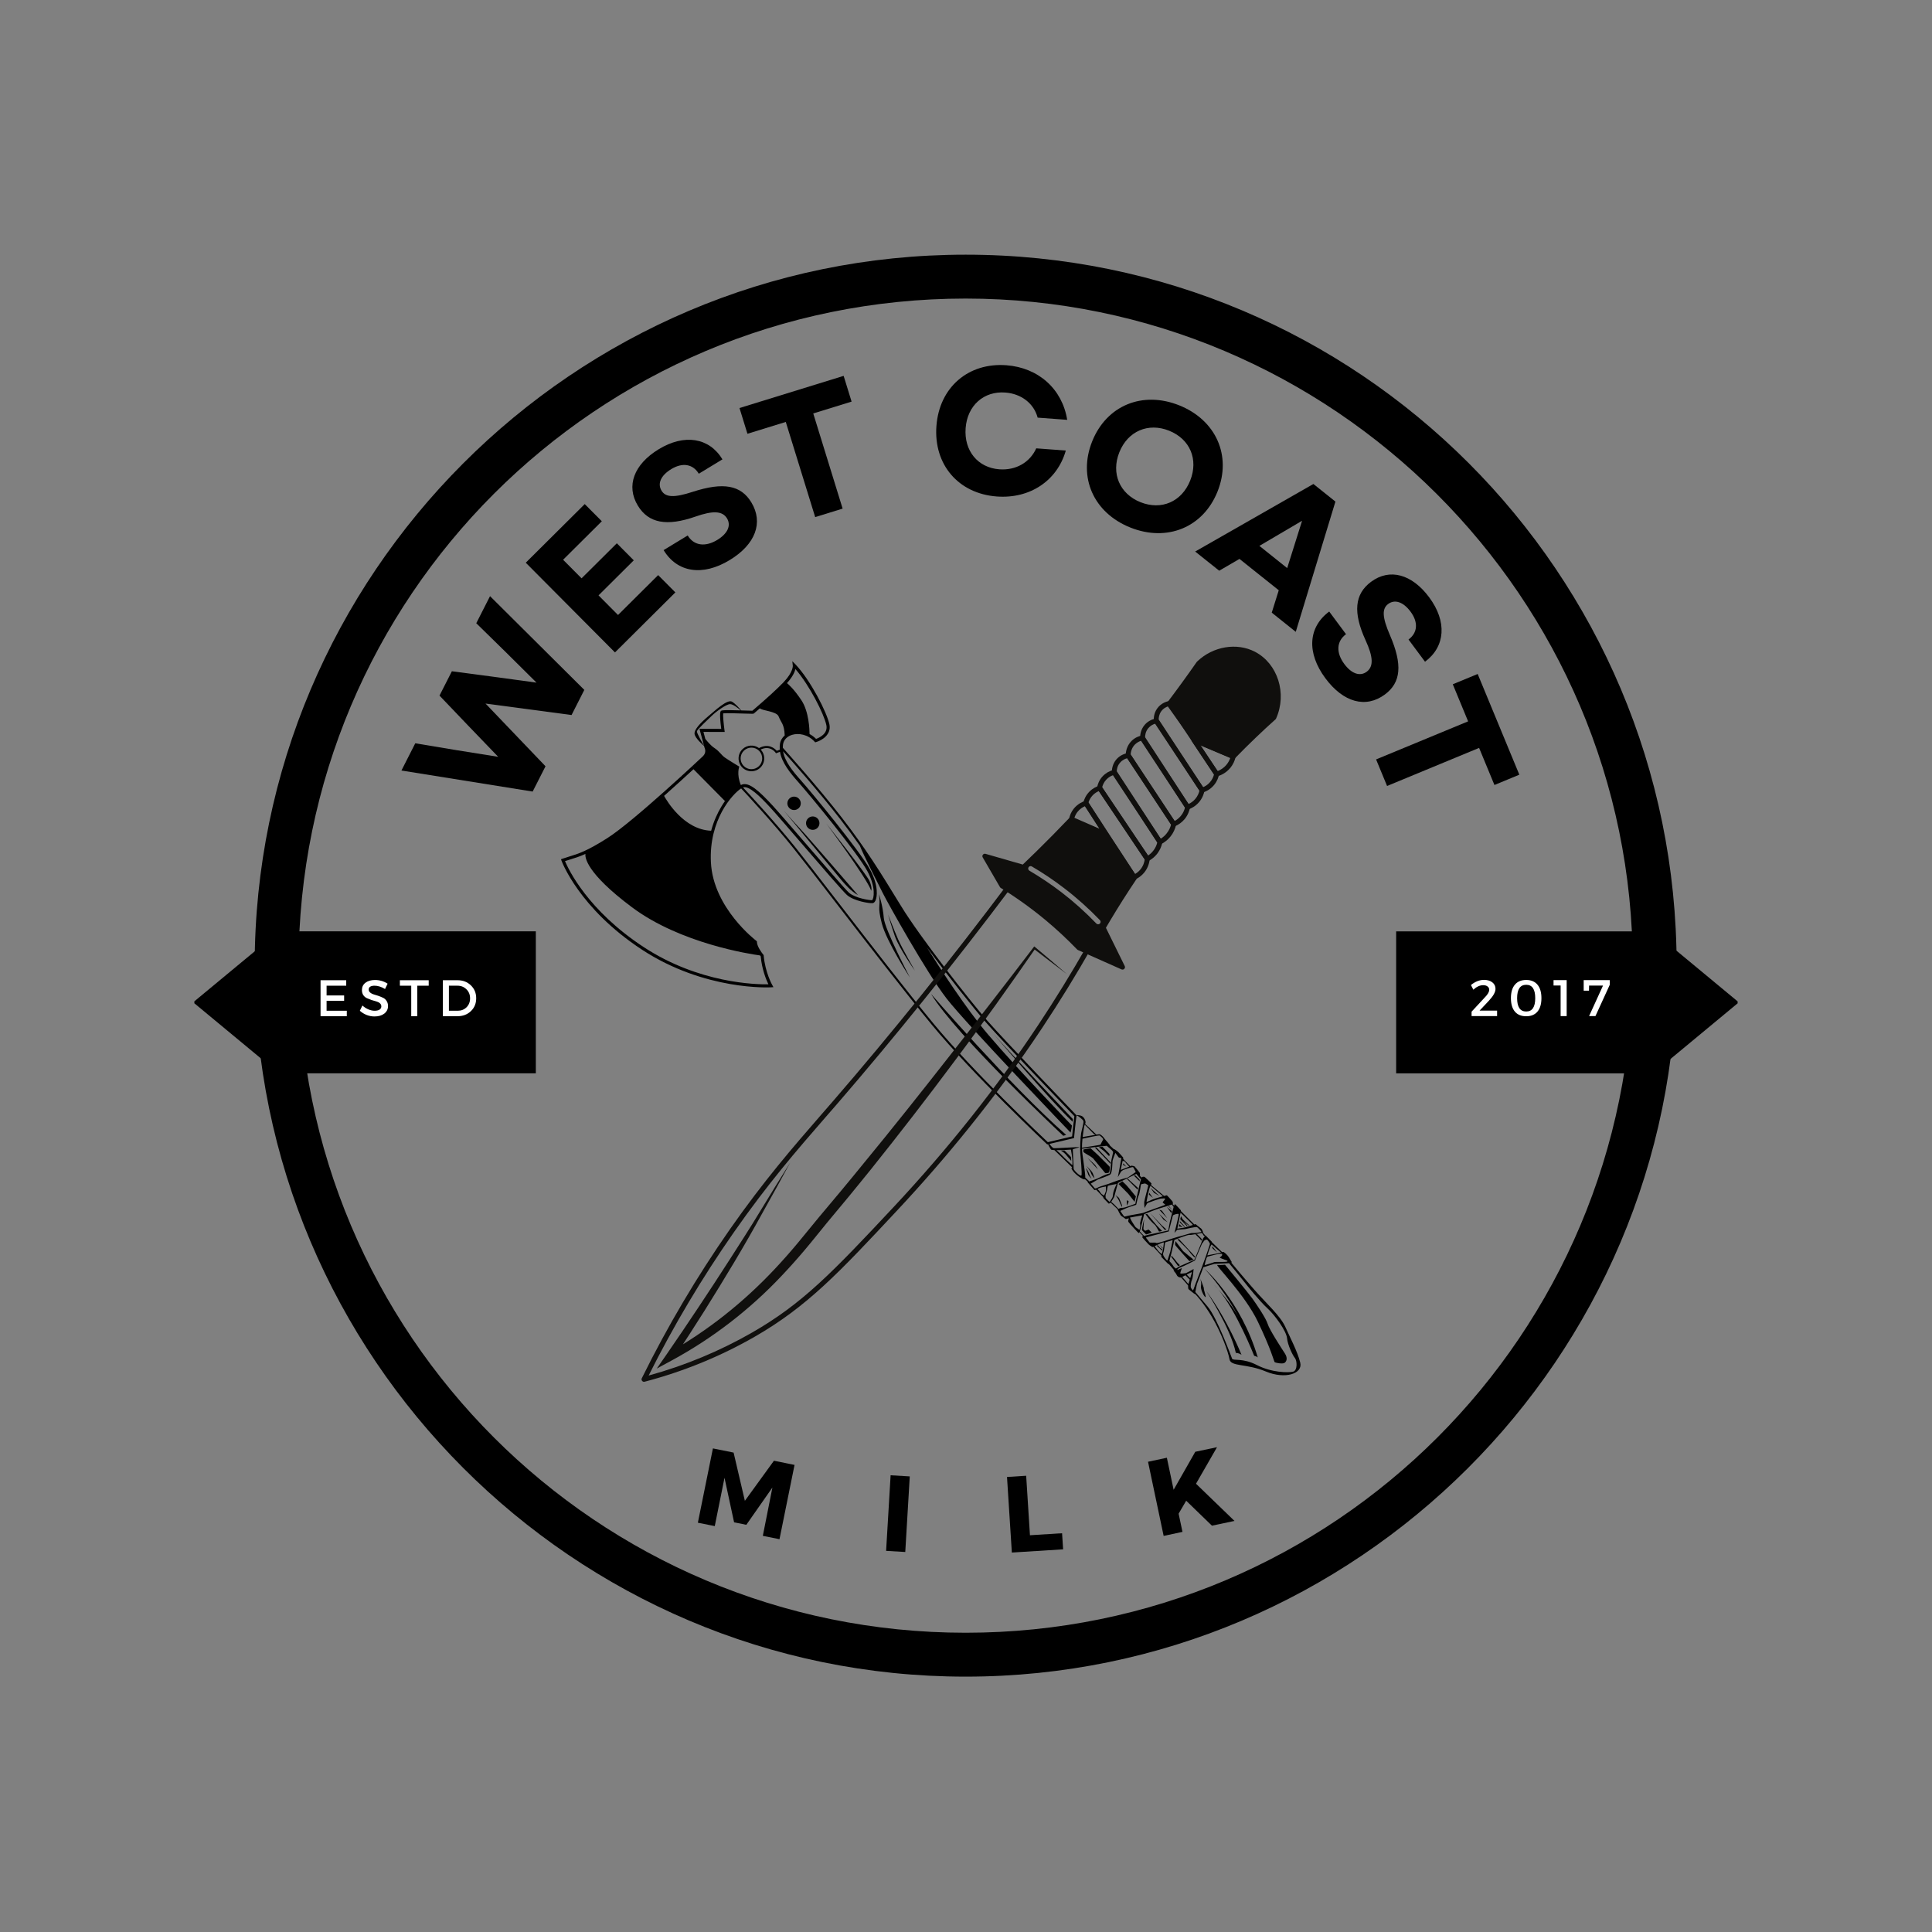 <svg xmlns="http://www.w3.org/2000/svg" xmlns:xlink="http://www.w3.org/1999/xlink" width="500" zoomAndPan="magnify" viewBox="0 0 375 375" height="500" preserveAspectRatio="xMidYMid meet" version="1.0"><rect x="0" y="0" width="375" height="375" fill="#808080" stroke="none"/><defs><g/><clipPath id="52402a7e2c"><path d="M 108.891 128.289 L 252.891 128.289 L 252.891 267 L 108.891 267 Z M 108.891 128.289 " clip-rule="nonzero"/></clipPath><clipPath id="375438cd4c"><path d="M 226 125 L 249 125 L 249 147 L 226 147 Z M 226 125 " clip-rule="nonzero"/></clipPath><clipPath id="ff95f0a652"><path d="M 114.355 260.762 L 232 114.762 L 259.449 136.879 L 141.805 282.879 Z M 114.355 260.762 " clip-rule="nonzero"/></clipPath><clipPath id="ab0f784977"><path d="M 114.355 260.762 L 232 114.762 L 259.449 136.879 L 141.805 282.879 Z M 114.355 260.762 " clip-rule="nonzero"/></clipPath><clipPath id="79ca648d5c"><path d="M 114.355 260.762 L 232 114.762 L 259.449 136.879 L 141.805 282.879 Z M 114.355 260.762 " clip-rule="nonzero"/></clipPath><clipPath id="d5ea6b9050"><path d="M 226 125 L 249 125 L 249 148 L 226 148 Z M 226 125 " clip-rule="nonzero"/></clipPath><clipPath id="fcb3a68c80"><path d="M 114.355 260.762 L 232 114.762 L 259.449 136.879 L 141.805 282.879 Z M 114.355 260.762 " clip-rule="nonzero"/></clipPath><clipPath id="0e3a4738d4"><path d="M 114.355 260.762 L 232 114.762 L 259.449 136.879 L 141.805 282.879 Z M 114.355 260.762 " clip-rule="nonzero"/></clipPath><clipPath id="c844b86156"><path d="M 114.355 260.762 L 232 114.762 L 259.449 136.879 L 141.805 282.879 Z M 114.355 260.762 " clip-rule="nonzero"/></clipPath><clipPath id="891cdcfda0"><path d="M 124 170 L 212 170 L 212 269 L 124 269 Z M 124 170 " clip-rule="nonzero"/></clipPath><clipPath id="96b5c68779"><path d="M 114.355 260.762 L 232 114.762 L 259.449 136.879 L 141.805 282.879 Z M 114.355 260.762 " clip-rule="nonzero"/></clipPath><clipPath id="03a8a018c5"><path d="M 114.355 260.762 L 232 114.762 L 259.449 136.879 L 141.805 282.879 Z M 114.355 260.762 " clip-rule="nonzero"/></clipPath><clipPath id="0d7135572e"><path d="M 114.355 260.762 L 232 114.762 L 259.449 136.879 L 141.805 282.879 Z M 114.355 260.762 " clip-rule="nonzero"/></clipPath><clipPath id="ddd9fc7164"><path d="M 127 183 L 208 183 L 208 266 L 127 266 Z M 127 183 " clip-rule="nonzero"/></clipPath><clipPath id="7a4890d1a1"><path d="M 114.355 260.762 L 232 114.762 L 259.449 136.879 L 141.805 282.879 Z M 114.355 260.762 " clip-rule="nonzero"/></clipPath><clipPath id="bffb4f7a04"><path d="M 114.355 260.762 L 232 114.762 L 259.449 136.879 L 141.805 282.879 Z M 114.355 260.762 " clip-rule="nonzero"/></clipPath><clipPath id="6a9d8af419"><path d="M 114.355 260.762 L 232 114.762 L 259.449 136.879 L 141.805 282.879 Z M 114.355 260.762 " clip-rule="nonzero"/></clipPath><clipPath id="9ede059059"><path d="M 210 152 L 224 152 L 224 171 L 210 171 Z M 210 152 " clip-rule="nonzero"/></clipPath><clipPath id="7296a3e92f"><path d="M 114.355 260.762 L 232 114.762 L 259.449 136.879 L 141.805 282.879 Z M 114.355 260.762 " clip-rule="nonzero"/></clipPath><clipPath id="201e8503ee"><path d="M 114.355 260.762 L 232 114.762 L 259.449 136.879 L 141.805 282.879 Z M 114.355 260.762 " clip-rule="nonzero"/></clipPath><clipPath id="ba7b30196e"><path d="M 114.355 260.762 L 232 114.762 L 259.449 136.879 L 141.805 282.879 Z M 114.355 260.762 " clip-rule="nonzero"/></clipPath><clipPath id="7ddf3a18ea"><path d="M 207 155 L 216 155 L 216 163 L 207 163 Z M 207 155 " clip-rule="nonzero"/></clipPath><clipPath id="c61a07d890"><path d="M 114.355 260.762 L 232 114.762 L 259.449 136.879 L 141.805 282.879 Z M 114.355 260.762 " clip-rule="nonzero"/></clipPath><clipPath id="75154dfe32"><path d="M 114.355 260.762 L 232 114.762 L 259.449 136.879 L 141.805 282.879 Z M 114.355 260.762 " clip-rule="nonzero"/></clipPath><clipPath id="fec4738716"><path d="M 114.355 260.762 L 232 114.762 L 259.449 136.879 L 141.805 282.879 Z M 114.355 260.762 " clip-rule="nonzero"/></clipPath><clipPath id="1991580903"><path d="M 231 143 L 240 143 L 240 151 L 231 151 Z M 231 143 " clip-rule="nonzero"/></clipPath><clipPath id="22cd05d71b"><path d="M 114.355 260.762 L 232 114.762 L 259.449 136.879 L 141.805 282.879 Z M 114.355 260.762 " clip-rule="nonzero"/></clipPath><clipPath id="fe28ff13d5"><path d="M 114.355 260.762 L 232 114.762 L 259.449 136.879 L 141.805 282.879 Z M 114.355 260.762 " clip-rule="nonzero"/></clipPath><clipPath id="2053f018af"><path d="M 114.355 260.762 L 232 114.762 L 259.449 136.879 L 141.805 282.879 Z M 114.355 260.762 " clip-rule="nonzero"/></clipPath><clipPath id="ef66b2e206"><path d="M 212 149 L 226 149 L 226 168 L 212 168 Z M 212 149 " clip-rule="nonzero"/></clipPath><clipPath id="fe8a88a16b"><path d="M 114.355 260.762 L 232 114.762 L 259.449 136.879 L 141.805 282.879 Z M 114.355 260.762 " clip-rule="nonzero"/></clipPath><clipPath id="5c7ee0f7a2"><path d="M 114.355 260.762 L 232 114.762 L 259.449 136.879 L 141.805 282.879 Z M 114.355 260.762 " clip-rule="nonzero"/></clipPath><clipPath id="6c4c18b64f"><path d="M 114.355 260.762 L 232 114.762 L 259.449 136.879 L 141.805 282.879 Z M 114.355 260.762 " clip-rule="nonzero"/></clipPath><clipPath id="5f1cbc63cc"><path d="M 215 146 L 229 146 L 229 164 L 215 164 Z M 215 146 " clip-rule="nonzero"/></clipPath><clipPath id="59f1616c34"><path d="M 114.355 260.762 L 232 114.762 L 259.449 136.879 L 141.805 282.879 Z M 114.355 260.762 " clip-rule="nonzero"/></clipPath><clipPath id="ab5c5d6247"><path d="M 114.355 260.762 L 232 114.762 L 259.449 136.879 L 141.805 282.879 Z M 114.355 260.762 " clip-rule="nonzero"/></clipPath><clipPath id="e61b0ee781"><path d="M 114.355 260.762 L 232 114.762 L 259.449 136.879 L 141.805 282.879 Z M 114.355 260.762 " clip-rule="nonzero"/></clipPath><clipPath id="62d1bf7f91"><path d="M 218 142 L 231 142 L 231 161 L 218 161 Z M 218 142 " clip-rule="nonzero"/></clipPath><clipPath id="22a7c41037"><path d="M 114.355 260.762 L 232 114.762 L 259.449 136.879 L 141.805 282.879 Z M 114.355 260.762 " clip-rule="nonzero"/></clipPath><clipPath id="540966a5e8"><path d="M 114.355 260.762 L 232 114.762 L 259.449 136.879 L 141.805 282.879 Z M 114.355 260.762 " clip-rule="nonzero"/></clipPath><clipPath id="6dd8d27af4"><path d="M 114.355 260.762 L 232 114.762 L 259.449 136.879 L 141.805 282.879 Z M 114.355 260.762 " clip-rule="nonzero"/></clipPath><clipPath id="4295479708"><path d="M 221 139 L 234 139 L 234 158 L 221 158 Z M 221 139 " clip-rule="nonzero"/></clipPath><clipPath id="0c162ae6d2"><path d="M 114.355 260.762 L 232 114.762 L 259.449 136.879 L 141.805 282.879 Z M 114.355 260.762 " clip-rule="nonzero"/></clipPath><clipPath id="7d5630024b"><path d="M 114.355 260.762 L 232 114.762 L 259.449 136.879 L 141.805 282.879 Z M 114.355 260.762 " clip-rule="nonzero"/></clipPath><clipPath id="2d3ac2e3d9"><path d="M 114.355 260.762 L 232 114.762 L 259.449 136.879 L 141.805 282.879 Z M 114.355 260.762 " clip-rule="nonzero"/></clipPath><clipPath id="0dfb04d02a"><path d="M 223 136 L 237 136 L 237 154 L 223 154 Z M 223 136 " clip-rule="nonzero"/></clipPath><clipPath id="30bc967be2"><path d="M 114.355 260.762 L 232 114.762 L 259.449 136.879 L 141.805 282.879 Z M 114.355 260.762 " clip-rule="nonzero"/></clipPath><clipPath id="3c8bc1933a"><path d="M 114.355 260.762 L 232 114.762 L 259.449 136.879 L 141.805 282.879 Z M 114.355 260.762 " clip-rule="nonzero"/></clipPath><clipPath id="f78ebdf3a0"><path d="M 114.355 260.762 L 232 114.762 L 259.449 136.879 L 141.805 282.879 Z M 114.355 260.762 " clip-rule="nonzero"/></clipPath><clipPath id="2475bc5a0d"><path d="M 191 159 L 221 159 L 221 188 L 191 188 Z M 191 159 " clip-rule="nonzero"/></clipPath><clipPath id="56616373ef"><path d="M 114.355 260.762 L 232 114.762 L 259.449 136.879 L 141.805 282.879 Z M 114.355 260.762 " clip-rule="nonzero"/></clipPath><clipPath id="4ea3217d3d"><path d="M 114.355 260.762 L 232 114.762 L 259.449 136.879 L 141.805 282.879 Z M 114.355 260.762 " clip-rule="nonzero"/></clipPath><clipPath id="0676ef31be"><path d="M 114.355 260.762 L 232 114.762 L 259.449 136.879 L 141.805 282.879 Z M 114.355 260.762 " clip-rule="nonzero"/></clipPath><clipPath id="668ea8183b"><path d="M 190 158 L 221 158 L 221 189 L 190 189 Z M 190 158 " clip-rule="nonzero"/></clipPath><clipPath id="1a01df0d71"><path d="M 114.355 260.762 L 232 114.762 L 259.449 136.879 L 141.805 282.879 Z M 114.355 260.762 " clip-rule="nonzero"/></clipPath><clipPath id="16837c28c4"><path d="M 114.355 260.762 L 232 114.762 L 259.449 136.879 L 141.805 282.879 Z M 114.355 260.762 " clip-rule="nonzero"/></clipPath><clipPath id="4677ca68d1"><path d="M 114.355 260.762 L 232 114.762 L 259.449 136.879 L 141.805 282.879 Z M 114.355 260.762 " clip-rule="nonzero"/></clipPath><clipPath id="1540171de0"><path d="M 49.434 49.434 L 325.434 49.434 L 325.434 325.434 L 49.434 325.434 Z M 49.434 49.434 " clip-rule="nonzero"/></clipPath><clipPath id="41edc0f805"><path d="M 270.992 180.777 L 338 180.777 L 338 208.395 L 270.992 208.395 Z M 270.992 180.777 " clip-rule="nonzero"/></clipPath><clipPath id="500e90ab9f"><path d="M 320.875 180.777 L 270.992 180.777 L 270.992 208.336 L 320.875 208.336 L 337.5 194.555 L 320.875 180.777 " clip-rule="nonzero"/></clipPath><clipPath id="f55f6d067b"><path d="M 37 180.711 L 104.004 180.711 L 104.004 208.328 L 37 208.328 Z M 37 180.711 " clip-rule="nonzero"/></clipPath><clipPath id="8324d594fe"><path d="M 54.125 208.328 L 104.004 208.328 L 104.004 180.77 L 54.125 180.77 L 37.496 194.547 L 54.125 208.328 " clip-rule="nonzero"/></clipPath></defs><g clip-path="url(#52402a7e2c)"><path fill="#000000" d="M 153.789 128.34 L 153.883 129.223 C 153.883 129.234 153.988 130.43 152.086 132.426 C 150.895 133.672 148.77 135.617 146.094 137.902 C 146.074 137.922 146.059 137.938 146.039 137.953 C 145.82 137.953 145.223 137.934 144.641 137.914 C 144.363 137.906 144.105 137.895 143.867 137.891 C 143.492 137.441 142.738 136.59 142.09 136.199 C 141.188 135.66 138.832 137.883 137.441 139.051 C 136.051 140.223 134.707 141.594 134.812 142.457 C 134.91 143.238 136.375 144.555 136.66 144.801 L 136.742 145.109 L 136.766 145.168 C 136.781 145.203 137.199 146.062 136.418 146.801 C 136.285 146.926 122.98 159.449 117.863 162.691 C 113.902 165.207 112.25 165.715 110.504 166.25 C 110.078 166.379 109.645 166.516 109.176 166.676 L 108.891 166.773 L 108.988 167.059 C 109.023 167.148 112.363 176.301 124.605 184.328 C 136.848 192.348 149.523 191.645 149.648 191.637 L 150.125 191.605 L 149.891 191.191 C 149.875 191.168 148.523 188.777 148.23 185.469 L 148.223 185.375 L 148.16 185.305 C 147.824 184.906 146.949 183.695 146.918 182.844 L 146.914 182.703 L 146.801 182.613 C 146.719 182.551 138.441 176.254 137.988 167.395 C 137.566 159.145 142.172 154.109 143.855 153.031 C 144.887 154.137 150.016 159.656 154.062 164.707 C 155.711 166.762 158.652 170.566 162.055 174.977 C 168.172 182.898 175.781 192.754 180.938 198.992 C 188.922 208.656 203.051 221.926 203.191 222.062 L 203.27 222.133 L 203.441 222.094 C 203.516 222.379 203.844 222.871 203.977 223.102 C 204.023 223.18 204.289 223.215 204.66 223.234 L 208.09 226.57 C 208.02 226.789 207.941 226.719 207.941 226.719 C 208.266 227.738 210.289 229.125 210.602 228.895 L 211.18 229.414 C 211.117 229.434 211.078 229.445 211.078 229.445 L 212.426 230.988 C 212.426 230.988 212.586 230.973 212.766 230.922 C 213.043 231.211 213.895 232.117 214.156 232.383 C 214.137 232.426 214.129 232.457 214.125 232.469 C 214.121 232.539 215.121 233.523 215.18 233.605 C 215.238 233.691 215.5 233.465 215.574 233.426 L 216.93 234.719 C 216.922 234.723 216.914 234.727 216.914 234.727 C 216.914 234.727 217.414 235.824 217.629 235.996 C 217.844 236.164 218.523 236.625 218.523 236.625 C 218.523 236.625 219.125 236.449 219.125 236.504 C 219.125 236.559 218.883 236.945 219.031 237.18 C 219.176 237.414 220.938 239.316 221.012 239.336 C 221.047 239.348 221.098 239.258 221.148 239.156 L 221.898 239.941 C 221.773 239.984 221.688 240.027 221.684 240.062 C 221.652 240.199 222.844 241.41 222.953 241.539 C 223.059 241.668 223.656 242.039 223.68 242.055 C 223.684 242.059 223.75 242.031 223.848 241.988 L 225.414 243.688 C 225.402 243.832 225.406 243.965 225.438 243.992 C 225.508 244.047 226.777 245.398 226.82 245.387 C 226.824 245.387 226.832 245.359 226.844 245.312 L 227.859 246.5 C 227.816 246.535 227.789 246.566 227.793 246.586 C 227.797 246.707 228.238 247.074 228.414 247.496 C 228.594 247.914 229.117 247.973 229.199 247.965 C 229.207 247.965 229.223 247.957 229.246 247.945 L 230.605 249.5 C 230.605 249.633 230.613 250.156 230.684 250.219 C 230.766 250.285 231.859 251.195 231.922 251.172 C 231.926 251.168 231.934 251.152 231.945 251.125 C 232.363 251.555 233.652 252.969 235.168 255.5 C 237.02 258.598 238.395 262.363 238.645 263.832 C 238.891 265.309 241.984 264.637 245.703 266.207 C 249.422 267.77 252.895 266.641 252.379 264.504 C 251.867 262.375 250.406 259.617 249.461 257.516 C 248.512 255.414 245.789 252.98 243.527 250.41 C 241.523 248.133 239.418 245.598 238.969 245.047 L 239.113 245.008 C 239.113 245.008 238.738 244.402 238.492 243.992 C 238.246 243.578 237.516 242.914 237.367 242.988 C 237.34 243 237.289 243.016 237.215 243.039 C 236.863 242.699 235.551 241.43 235.23 241.113 C 235.203 241.035 235.172 240.98 235.172 240.98 C 235.172 240.98 234.051 239.832 234.016 239.812 C 234.008 239.809 233.992 239.82 233.965 239.84 L 233.48 239.254 C 233.504 239.246 233.52 239.246 233.52 239.246 C 233.52 239.246 233.406 238.645 233.082 238.414 C 232.758 238.188 232.059 237.594 232.059 237.594 C 232.059 237.594 231.965 237.625 231.82 237.672 L 229.203 235.059 C 229.211 234.988 229.215 234.938 229.211 234.926 C 229.172 234.844 228.078 233.684 228.035 233.711 C 228.016 233.723 227.953 233.867 227.895 234.027 L 227.621 233.734 C 227.621 233.734 227.629 233.73 227.629 233.73 C 227.676 233.707 227.68 233.293 227.555 233.164 C 227.43 233.031 226.543 231.996 226.461 232.004 C 226.438 232.004 226.238 232.059 225.953 232.133 C 225.531 231.785 224.133 230.625 223.406 230.004 C 223.48 229.855 223.52 229.766 223.488 229.695 C 223.434 229.582 222.258 228.504 222.195 228.457 C 222.129 228.41 221.801 228.348 221.645 228.496 C 221.625 228.512 221.609 228.543 221.59 228.57 L 221.266 228.234 C 221.266 228.051 221.266 227.715 221.223 227.629 C 221.16 227.508 220.285 226.465 220.223 226.398 C 220.16 226.336 219.641 226.254 219.641 226.254 L 219.387 226.352 L 217.996 224.934 C 218.02 224.824 218.035 224.746 218.035 224.734 C 218.035 224.68 217.406 223.973 217.129 223.684 C 216.855 223.395 216.242 222.988 216.223 223.043 C 216.223 223.047 216.219 223.059 216.215 223.074 L 215.414 222.328 C 215.457 222.172 214.598 221.324 214.328 220.93 C 214.02 220.488 213.586 220.164 213.395 220.148 C 213.352 220.145 213.125 220.176 212.812 220.227 L 210.605 218.145 C 210.613 218.133 210.617 218.121 210.625 218.113 C 210.805 217.91 210.668 217.234 210.223 216.801 C 209.867 216.453 209.18 216.434 208.91 216.441 L 208.906 216.438 C 208.773 216.297 195.16 202.133 191.691 198.176 C 188.133 194.113 178.609 181.93 174.938 175.93 L 174.375 175.016 C 171.004 169.512 168.094 164.758 163.387 158.691 C 158.75 152.711 152.648 145.922 151.953 145.148 C 151.949 144.93 151.957 144.711 151.984 144.492 C 152.113 143.613 152.754 142.938 153.742 142.633 C 154.973 142.254 156.797 142.52 158.105 143.953 L 158.227 144.086 L 158.406 144.035 C 159.484 143.727 161.414 142.605 160.988 140.594 C 160.484 138.223 157.336 132.066 154.41 128.965 Z M 135.27 141.957 C 135.328 141.562 137.391 139.691 138.145 138.941 C 138.898 138.195 140.918 136.688 141.703 136.672 C 142.27 136.66 143.262 137.445 143.777 137.887 C 140.551 137.793 140.133 137.84 139.957 137.98 C 139.836 138.082 139.582 138.285 139.992 141.477 L 135.766 141.461 L 136.641 144.73 C 136.355 144.242 135.223 142.301 135.27 141.957 Z M 149.148 191.055 C 146.777 191.098 135.688 190.879 124.938 183.828 C 114.074 176.707 110.328 168.723 109.668 167.141 C 110.02 167.023 110.355 166.922 110.684 166.82 C 111.59 166.543 112.469 166.273 113.637 165.746 C 113.547 166.32 113.617 169.332 122.664 176.098 C 132.09 183.148 145.637 185.195 147.523 185.449 C 147.578 185.52 147.617 185.57 147.652 185.613 C 147.895 188.211 148.738 190.215 149.148 191.055 Z M 138.035 161.246 C 132.703 161.055 129.379 155.352 128.898 154.477 C 131.098 152.52 133.145 150.652 134.605 149.305 L 140.715 155.484 C 140.48 155.82 140.242 156.18 140.016 156.562 C 139.312 157.73 138.559 159.301 138.035 161.246 Z M 206.332 224.457 C 206.082 224.164 205.352 223.5 205.062 223.246 C 206.219 223.254 207.863 223.137 207.863 223.137 C 207.863 223.137 208.207 224.824 208.168 225.859 C 208.164 225.977 208.156 226.078 208.148 226.164 C 207.742 225.801 206.586 224.758 206.332 224.457 Z M 213.855 231.777 C 213.723 231.707 213.395 231.188 213.359 231.125 C 213.328 231.082 213.133 230.895 213.016 230.82 C 213.078 230.785 213.141 230.754 213.184 230.707 C 213.43 230.477 214.664 230.293 214.664 230.293 C 214.664 230.293 214.684 230.914 214.637 231.207 C 214.609 231.387 214.426 231.777 214.285 232.074 C 214.156 231.98 213.941 231.828 213.855 231.777 Z M 215.371 233.293 C 215.348 233.273 214.637 232.617 214.609 232.5 C 214.586 232.379 214.586 231.965 214.586 231.965 C 214.586 231.965 214.855 231.156 214.895 230.895 C 214.934 230.637 215 230.223 215.055 230.164 C 215.113 230.098 216.738 229.805 216.738 229.805 C 216.738 229.805 216.223 230.875 216.105 231.414 C 215.992 231.949 216.043 232.289 215.859 232.555 C 215.68 232.82 215.395 233.316 215.371 233.293 Z M 218.211 236.137 C 218.184 236.113 217.465 235.098 217.457 235.051 C 217.449 235.008 218.453 234.594 218.602 234.508 C 218.75 234.422 220.48 233.859 220.527 233.852 C 220.574 233.844 220.828 232.34 221.012 232.062 C 221.191 231.781 221.461 229.875 221.461 229.875 C 221.461 229.875 222.227 229.684 222.289 229.715 C 222.352 229.746 222.859 229.996 222.875 230.105 C 222.891 230.215 222.125 232.898 222.094 233.32 C 222.062 233.742 222.168 234.477 222.168 234.477 C 222.168 234.477 222.625 233.566 222.758 233.496 C 222.891 233.43 225.23 232.59 225.41 232.629 C 225.594 232.672 226.133 232.508 226.145 232.688 C 226.156 232.871 225.586 233.32 225.699 233.445 C 225.816 233.566 226.211 233.781 226.156 233.852 C 226.098 233.926 222.172 235.273 221.977 235.387 C 221.781 235.5 219.59 235.82 219.047 235.961 C 218.5 236.102 218.238 236.164 218.211 236.137 Z M 219.637 236.988 L 219.316 236.328 C 219.363 236.301 221.723 235.895 221.723 235.895 C 221.723 235.895 221.203 237.363 221.305 237.621 C 221.406 237.879 221.172 238.727 221.172 238.727 C 221.172 238.727 220.523 238.285 220.426 238.199 C 220.328 238.113 219.637 236.988 219.637 236.988 Z M 224.828 242.812 L 224.117 241.867 C 224.727 241.59 225.75 241.117 225.852 241.145 C 225.996 241.18 225.641 243.145 225.527 243.277 C 225.504 243.309 225.48 243.359 225.461 243.422 Z M 226.609 244.621 C 226.52 244.824 225.922 243.934 225.848 243.785 C 225.777 243.641 225.684 243.316 225.824 243.078 C 225.957 242.84 226.109 241.23 226.148 241.168 C 226.184 241.109 227.609 240.711 227.609 240.711 C 227.609 240.711 227.207 242.801 227.148 242.965 C 227.086 243.129 226.699 244.418 226.609 244.621 Z M 234.844 241.465 C 234.816 241.605 234.18 243.508 234.121 243.656 C 234.059 243.805 233.289 245.961 233.223 246.129 C 233.156 246.297 231.98 249.332 231.926 249.527 C 231.871 249.723 231.594 250.52 231.527 250.453 C 231.457 250.379 231.145 250.047 231.117 249.797 C 231.094 249.539 231.168 248.773 231.367 248.383 C 231.562 248 231.676 246.301 231.676 246.301 C 231.676 246.301 231.234 246.602 230.984 246.703 C 230.73 246.805 230.289 247.102 230.16 247.117 C 230.027 247.133 229.156 247.285 229.102 247.156 C 229.043 247.023 229.41 246.191 229.398 246.152 C 229.387 246.109 228.562 246.539 228.508 246.484 C 228.457 246.426 228.797 246.094 229.238 245.957 C 229.684 245.816 231.926 244.664 231.926 244.664 C 231.926 244.664 233.152 241.762 233.266 241.48 C 233.379 241.203 233.52 241.215 233.621 240.969 C 233.723 240.723 234.184 240.504 234.348 240.66 C 234.508 240.82 234.871 241.32 234.844 241.465 Z M 237.203 243.422 C 237.332 243.727 236.863 244.008 236.75 244.062 C 236.637 244.113 237.625 244.48 237.742 244.52 C 237.859 244.555 238.57 244.762 238.137 244.879 C 237.699 244.996 235.793 244.898 235.688 244.977 C 235.582 245.047 233.82 245.574 233.82 245.574 C 233.82 245.574 234.129 243.961 234.391 243.914 C 234.652 243.863 237.074 243.117 237.203 243.422 Z M 231.02 248.102 L 230.34 247.395 C 230.848 247.137 231.328 246.887 231.352 246.902 C 231.371 246.914 231.203 247.496 231.02 248.102 Z M 230.09 247.523 L 230.934 248.387 C 230.836 248.711 230.742 249.02 230.676 249.227 C 230.578 249.137 230.434 248.984 230.297 248.809 C 230.121 248.582 229.672 248.078 229.461 247.852 C 229.629 247.762 229.852 247.645 230.09 247.523 Z M 241.465 248.75 C 242.059 249.523 244.539 252.609 246.023 253.957 C 247.508 255.309 249.688 258.383 249.812 259.734 C 249.938 261.082 250.91 263.078 251.34 263.586 C 251.766 264.098 251.887 266.008 250.984 266.242 C 250.082 266.477 246.801 266.422 243.984 264.965 C 241.164 263.508 239.344 264.18 239.152 263.723 C 238.961 263.262 236.277 255.855 234.418 253.629 C 233.027 251.961 232.297 251.109 232.016 250.781 C 232.133 250.234 232.301 249.285 232.332 249.23 C 232.383 249.148 233.547 246.02 233.566 245.984 C 233.586 245.949 235.703 245.324 235.703 245.324 L 238.477 245.188 L 238.547 245.168 C 239.066 245.797 240.949 248.086 241.465 248.75 Z M 235.695 243.406 C 235.262 243.473 234.344 243.668 234.344 243.668 C 234.344 243.668 234.902 241.809 235.145 241.594 C 235.16 241.582 235.172 241.566 235.184 241.547 C 235.406 241.762 236.094 242.336 236.176 242.422 C 236.25 242.5 236.762 242.91 237.004 243.109 C 236.605 243.215 235.996 243.359 235.695 243.406 Z M 233.871 239.934 C 233.719 240.094 233.473 240.406 233.395 240.664 C 233.285 241.039 231.844 244.516 231.844 244.516 L 228.973 245.777 C 228.973 245.777 228.578 246.008 228.25 246.227 C 228.113 246.137 227.844 245.961 227.695 245.668 C 227.551 245.391 227.16 244.965 226.977 244.773 C 227.082 244.32 227.211 243.773 227.25 243.703 C 227.312 243.59 227.949 240.664 227.949 240.664 C 227.949 240.664 230.547 239.621 230.859 239.699 C 231.109 239.762 232.676 239.434 233.277 239.305 C 233.391 239.445 233.586 239.691 233.613 239.801 C 233.641 239.879 233.766 239.914 233.871 239.934 Z M 233.184 239.09 C 233.195 239.215 231.59 239.383 231.398 239.332 C 231.207 239.289 229.734 239.793 229.652 239.789 C 229.566 239.785 227.848 240.297 227.641 240.363 C 227.434 240.426 224.598 241.426 224.43 241.254 C 224.266 241.074 223.199 241.332 223.07 241.094 C 222.941 240.855 222.387 240.242 222.422 240.195 C 222.453 240.152 226.859 239.016 226.859 239.016 C 226.859 239.016 227.57 236.199 227.645 235.965 C 227.719 235.734 228.688 235.527 228.77 235.641 C 228.848 235.754 228.418 237.48 228.379 237.621 C 228.344 237.762 227.965 239.305 227.965 239.305 L 228.492 238.703 L 230.035 238.57 C 230.035 238.57 232.176 238.051 232.355 238.188 C 232.539 238.32 233.176 238.965 233.184 239.09 Z M 229.852 236.062 C 230.031 236.238 231.453 237.594 231.48 237.691 C 231.488 237.719 231.508 237.746 231.531 237.766 C 230.938 237.961 230.023 238.25 229.875 238.27 C 229.648 238.297 228.52 238.492 228.52 238.492 C 228.52 238.492 228.855 236.723 228.887 236.641 C 228.906 236.582 229.055 235.875 229.141 235.383 C 229.328 235.562 229.715 235.93 229.852 236.062 Z M 227.805 234.258 C 227.789 234.312 227.773 234.359 227.77 234.391 C 227.734 234.57 227.051 237.242 227.051 237.242 L 226.758 238.832 C 226.758 238.832 223.547 239.52 223.211 239.602 C 222.996 239.648 222.453 239.77 222.074 239.887 L 221.656 239.465 L 221.227 238.996 C 221.242 238.965 221.254 238.938 221.266 238.922 C 221.324 238.852 222.07 235.676 222.07 235.676 C 222.07 235.676 224.473 234.691 225.008 234.562 C 225.457 234.453 226.941 233.969 227.449 233.801 Z M 223.316 230.16 L 225.723 232.195 C 224.938 232.41 223.758 232.758 223.461 232.918 C 223.012 233.164 222.527 233.301 222.527 233.301 C 222.527 233.301 222.984 230.84 223.191 230.418 C 223.23 230.316 223.277 230.234 223.316 230.16 Z M 221.203 229.883 C 221.102 230.246 220.578 232.719 220.527 232.852 C 220.48 232.988 220.383 233.645 220.383 233.645 C 220.383 233.645 218.344 234.465 217.887 234.434 C 217.598 234.414 217.281 234.539 217.09 234.633 C 216.793 234.336 216.234 233.773 216.215 233.734 C 216.188 233.699 215.84 233.41 215.684 233.281 C 215.887 232.984 216.266 232.328 216.266 232.328 L 216.984 229.637 C 216.984 229.637 217.227 229.477 217.535 229.332 C 217.824 229.191 220.082 228.094 220.555 227.859 L 221.391 228.836 L 221.477 228.824 C 221.367 229.16 221.27 229.637 221.203 229.883 Z M 219.934 226.547 C 220.059 226.668 220.449 227.488 220.449 227.488 L 218.926 228.539 C 218.926 228.539 216.848 229.109 215.992 229.477 C 215.133 229.844 213.387 230.316 213.191 230.445 C 212.996 230.578 212.551 230.77 212.473 230.633 C 212.391 230.492 211.73 229.766 211.723 229.738 C 211.711 229.711 212.762 229.172 212.926 229.031 C 213.086 228.895 215.105 228.285 215.512 227.953 C 215.918 227.621 215.91 225.59 215.945 225.328 C 215.98 225.066 216.492 223.77 216.492 223.77 C 216.492 223.77 216.949 224.422 217.113 224.617 C 217.281 224.809 217.664 224.645 217.641 224.891 C 217.621 225.137 216.969 228.492 216.969 228.492 C 216.969 228.492 217.48 227.637 217.555 227.473 C 217.633 227.309 218.027 227.094 218.027 227.094 C 218.027 227.094 219.805 226.426 219.934 226.547 Z M 218.41 225.547 C 218.477 225.703 219.027 226.27 219.188 226.434 L 217.527 227.082 C 217.527 227.082 217.754 226.004 217.902 225.312 C 218.043 225.336 218.355 225.402 218.41 225.547 Z M 215.723 225.168 C 215.66 225.496 215.543 227.848 215.297 227.809 C 215.051 227.773 213.574 228.438 213.281 228.621 C 213.062 228.762 211.926 229.152 211.371 229.34 L 211.375 229.242 L 210.652 228.578 C 210.672 227.551 210.066 224.312 210.008 223.016 C 210.008 223 210.008 222.984 210.008 222.965 C 210.703 222.875 213.613 222.504 214.816 222.395 C 215.098 222.637 215.594 223.07 215.777 223.223 C 215.902 223.328 215.996 223.492 216.066 223.617 C 215.945 224.168 215.766 224.953 215.723 225.168 Z M 213.465 220.406 C 213.582 220.527 214.246 220.988 214.109 221.207 C 213.973 221.422 213.633 222.117 213.602 222.18 C 213.578 222.234 210.633 222.68 210.008 222.773 C 210.004 222.281 210.047 221.656 210.105 221.027 C 210.773 220.883 213.363 220.297 213.465 220.406 Z M 212.199 219.988 C 212.363 220.16 212.539 220.234 212.664 220.262 C 211.828 220.398 210.523 220.629 210.141 220.695 C 210.258 219.656 210.422 218.66 210.539 218.281 C 210.836 218.582 211.941 219.711 212.199 219.988 Z M 208.941 216.625 L 208.957 216.527 L 208.91 216.477 C 209.316 216.582 210.145 217.281 210.277 217.551 C 210.422 217.855 209.988 219.172 209.848 219.949 C 209.703 220.723 209.629 223.023 209.672 223.676 C 209.719 224.328 210.086 227.93 209.898 228.164 C 209.711 228.398 208.434 227.215 208.398 226.855 C 208.363 226.496 208.258 223.211 208.23 223.109 C 208.207 223.008 209.562 222.73 209.484 222.66 C 209.406 222.594 204.949 222.914 204.539 222.855 C 204.258 222.812 203.914 222.297 203.68 222.035 L 208.465 220.906 L 208.48 220.766 C 208.48 220.73 208.809 217.402 208.941 216.625 Z M 163.055 158.949 C 164.48 160.789 165.742 162.504 166.902 164.16 C 167.492 165.738 170.512 171.684 171.352 173.352 C 172.375 175.379 179.809 188.742 183.727 193.805 C 187.648 198.871 207.797 219.828 207.797 219.828 C 207.797 219.828 208.016 218.984 208.059 218.465 C 208.059 218.465 197.812 207.879 191.809 200.828 C 187.508 195.781 182.43 187.914 179.887 183.848 C 184.047 189.512 189.016 195.758 191.375 198.449 C 194.719 202.27 207.477 215.555 208.535 216.652 C 208.41 217.484 208.156 219.953 208.098 220.578 L 203.383 221.695 C 202.238 220.621 188.902 208.012 181.238 198.734 C 176.086 192.5 168.48 182.645 162.367 174.727 C 158.961 170.32 156.023 166.512 154.371 164.453 C 150.402 159.508 145.41 154.109 144.215 152.836 C 144.223 152.832 144.23 152.828 144.238 152.828 C 145.375 152.469 147.48 154.531 149.582 156.816 C 150.582 157.898 153.121 160.844 155.809 163.965 C 159.66 168.438 163.645 173.059 164.395 173.719 C 165.746 174.906 168.816 175.375 169.371 175.305 C 169.461 175.293 169.574 175.254 169.688 175.148 C 169.762 175.078 169.832 174.98 169.906 174.844 C 170.281 174.105 170.555 171.883 168.867 168.773 C 166.914 165.176 157.477 153.73 155.426 151.438 C 153.902 149.738 152.32 147.805 151.992 145.824 C 153.516 147.516 158.879 153.562 163.055 158.949 Z M 151.383 144.422 C 151.328 144.789 151.328 145.156 151.355 145.516 L 150.766 145.73 C 150.426 145.336 149.207 144.188 147.324 145.203 C 146.375 144.504 145.027 144.559 144.137 145.395 C 143.137 146.34 143.094 147.918 144.031 148.918 C 144.977 149.918 146.555 149.965 147.555 149.023 C 148.555 148.082 148.598 146.5 147.66 145.504 C 147.656 145.5 147.648 145.492 147.645 145.488 C 149.469 144.594 150.488 146.02 150.531 146.082 L 150.617 146.211 L 151.398 145.926 C 151.754 148.059 153.398 150.07 154.977 151.84 C 157.02 154.121 166.41 165.5 168.34 169.059 C 170.082 172.27 169.605 174.484 169.273 174.723 C 168.781 174.762 165.969 174.316 164.785 173.277 C 164.07 172.645 159.918 167.828 156.258 163.578 C 153.57 160.457 151.027 157.512 150.02 156.418 C 147.289 153.457 145.441 151.828 144.059 152.266 C 143.984 152.289 143.895 152.328 143.801 152.379 C 142.914 150.246 143.496 148.797 143.496 148.797 C 143.496 148.797 141.445 147.566 140.707 147.047 C 139.969 146.531 139.68 145.844 138.652 145.176 C 137.984 144.734 137.301 143.926 136.898 143.414 L 136.539 142.062 L 140.668 142.074 L 140.621 141.734 C 140.449 140.434 140.309 138.902 140.367 138.461 C 140.957 138.391 143.398 138.469 144.617 138.508 C 146.234 138.562 146.246 138.562 146.352 138.465 C 146.352 138.465 146.352 138.465 146.355 138.461 C 146.367 138.449 146.406 138.414 146.48 138.355 C 146.828 138.059 147.168 137.766 147.492 137.48 C 147.93 137.965 150.738 138.043 151.133 139.062 C 151.609 140.297 152.219 140.477 152.312 142.746 C 151.809 143.188 151.477 143.762 151.383 144.422 Z M 147.375 145.77 C 148.164 146.609 148.129 147.938 147.285 148.73 C 146.445 149.523 145.117 149.484 144.324 148.645 C 143.535 147.801 143.57 146.477 144.414 145.684 C 145.254 144.891 146.582 144.93 147.375 145.77 Z M 160.395 140.738 C 160.754 142.434 158.973 143.219 158.398 143.422 C 158.02 143.039 157.594 142.723 157.137 142.48 C 157.129 141.629 157.016 138.145 155.578 135.957 C 154.16 133.801 153.035 132.824 152.75 132.59 C 153.832 131.395 154.242 130.461 154.395 129.867 C 157.125 133.02 159.926 138.543 160.395 140.738 Z M 160.395 140.738 " fill-opacity="1" fill-rule="nonzero"/></g><path fill="#000000" d="M 155.023 156.875 C 155.547 156.379 155.57 155.559 155.074 155.031 C 154.582 154.508 153.758 154.484 153.234 154.98 C 152.711 155.473 152.688 156.297 153.184 156.82 C 153.676 157.34 154.5 157.363 155.023 156.875 Z M 155.023 156.875 " fill-opacity="1" fill-rule="nonzero"/><path fill="#000000" d="M 158.648 160.719 C 159.172 160.227 159.195 159.402 158.699 158.879 C 158.207 158.355 157.383 158.332 156.859 158.828 C 156.336 159.32 156.312 160.145 156.805 160.668 C 157.301 161.188 158.125 161.211 158.648 160.719 Z M 158.648 160.719 " fill-opacity="1" fill-rule="nonzero"/><path fill="#000000" d="M 206.785 223.992 C 206.949 224.207 207.926 225.32 207.926 225.32 C 207.926 225.32 207.898 224.727 207.875 224.605 C 207.852 224.484 206.609 223.305 206.609 223.305 L 205.906 223.328 C 205.906 223.324 206.617 223.777 206.785 223.992 Z M 206.785 223.992 " fill-opacity="1" fill-rule="nonzero"/><path fill="#000000" d="M 213.273 222.664 C 213.273 222.664 214.227 223.352 214.289 223.422 C 214.352 223.484 215.277 224.41 215.277 224.41 C 215.289 224.367 215.496 224.133 215.266 223.887 C 215.035 223.641 213.996 222.594 213.996 222.594 Z M 213.273 222.664 " fill-opacity="1" fill-rule="nonzero"/><path fill="#000000" d="M 212.504 222.715 L 214.684 224.988 L 215.555 225.914 L 215.562 225.617 L 212.82 222.727 Z M 212.504 222.715 " fill-opacity="1" fill-rule="nonzero"/><path fill="#000000" d="M 211.684 222.883 L 210.309 223.109 C 210.309 223.109 210.195 223.52 210.34 223.652 C 210.484 223.785 212.008 224.645 212.141 224.809 C 212.273 224.965 214.527 227.699 214.527 227.699 C 214.59 227.73 215.168 227.719 215.266 227.539 C 215.363 227.359 215.477 226.555 215.363 226.434 C 215.246 226.312 213.297 224.355 212.996 224.074 C 212.695 223.785 211.684 222.883 211.684 222.883 Z M 211.684 222.883 " fill-opacity="1" fill-rule="nonzero"/><path fill="#000000" d="M 211.195 227.918 C 211.262 228.234 211.875 228.809 211.875 228.809 C 211.875 228.809 211.441 228.023 211.418 227.871 C 211.398 227.715 210.988 226.941 210.828 226.773 C 210.668 226.602 211.133 227.605 211.195 227.918 Z M 211.195 227.918 " fill-opacity="1" fill-rule="nonzero"/><path fill="#000000" d="M 211.762 227.691 C 211.887 228.125 212.457 228.746 212.457 228.746 C 212.457 228.746 212.172 227.746 211.961 227.469 C 211.75 227.184 210.859 226.277 210.859 226.277 C 210.859 226.277 211.637 227.254 211.762 227.691 Z M 211.762 227.691 " fill-opacity="1" fill-rule="nonzero"/><path fill="#000000" d="M 213.113 227.004 C 213.113 227.004 212.688 226.25 212.492 226.043 C 212.293 225.832 211.098 224.77 211.098 224.77 Z M 213.113 227.004 " fill-opacity="1" fill-rule="nonzero"/><path fill="#000000" d="M 217.855 229.277 L 217.105 229.812 C 217.105 229.812 218.77 231.465 218.988 231.711 C 219.207 231.957 220.215 233.266 220.215 233.266 L 220.473 232.234 C 220.473 232.234 218.727 230.098 218.531 229.938 C 218.336 229.77 217.855 229.277 217.855 229.277 Z M 217.855 229.277 " fill-opacity="1" fill-rule="nonzero"/><path fill="#000000" d="M 220.074 228.172 L 221.238 229.309 C 221.238 229.309 221.164 228.992 221.191 228.977 C 221.219 228.965 220.367 228.137 220.367 228.137 Z M 220.074 228.172 " fill-opacity="1" fill-rule="nonzero"/><path fill="#000000" d="M 218.719 228.812 L 220.816 230.918 L 220.891 230.594 L 218.895 228.777 Z M 218.719 228.812 " fill-opacity="1" fill-rule="nonzero"/><path fill="#000000" d="M 217.246 233.148 C 217.328 233.418 217.773 234.289 217.773 234.289 C 217.773 234.289 217.809 234.016 217.77 233.922 C 217.734 233.82 217.246 232.559 217.16 232.48 C 217.074 232.398 216.535 231.984 216.535 231.984 C 216.535 231.984 217.168 232.879 217.246 233.148 Z M 217.246 233.148 " fill-opacity="1" fill-rule="nonzero"/><path fill="#000000" d="M 218.73 232.992 C 218.707 233.055 218.727 234.012 218.727 234.012 C 218.727 234.012 219.074 233.305 219.078 233.223 C 219.082 233.141 218.75 232.934 218.73 232.992 Z M 218.73 232.992 " fill-opacity="1" fill-rule="nonzero"/><path fill="#000000" d="M 218.621 226.445 L 218.016 225.805 L 217.992 226.105 Z M 218.621 226.445 " fill-opacity="1" fill-rule="nonzero"/><path fill="#000000" d="M 236.293 245.531 C 235.785 245.504 241.605 251.207 244.16 256.562 C 246.715 261.918 247.273 264.168 247.379 264.352 C 247.484 264.539 248.906 264.766 249.277 264.559 C 249.652 264.352 250.035 263.699 249.406 262.727 C 248.777 261.754 246.391 258.094 246.059 256.984 C 245.723 255.875 243.957 253.266 243.113 252.086 C 242.266 250.902 237.77 245.48 237.77 245.48 C 237.77 245.48 236.801 245.562 236.293 245.531 Z M 236.293 245.531 " fill-opacity="1" fill-rule="nonzero"/><path fill="#000000" d="M 235.355 242.289 C 235.328 242.316 236.238 243.094 236.238 243.094 C 236.238 243.094 235.488 242.051 235.309 241.977 C 235.129 241.898 235.379 242.262 235.355 242.289 Z M 235.355 242.289 " fill-opacity="1" fill-rule="nonzero"/><path fill="#000000" d="M 228.172 240.906 C 228.172 240.906 228.02 241.461 228.125 241.684 C 228.227 241.906 230.855 244.785 230.855 244.785 L 231.645 244.469 C 231.645 244.469 229.797 243.004 229.656 242.852 C 229.512 242.703 228.172 240.906 228.172 240.906 Z M 228.172 240.906 " fill-opacity="1" fill-rule="nonzero"/><path fill="#000000" d="M 230.855 242.934 C 230.977 243.195 231.848 244.082 231.848 244.082 L 231.945 243.883 L 228.844 240.516 L 228.523 240.555 C 228.523 240.555 230.734 242.676 230.855 242.934 Z M 230.855 242.934 " fill-opacity="1" fill-rule="nonzero"/><path fill="#000000" d="M 232.012 239.574 C 232.012 239.574 232.773 240.297 232.891 240.418 C 233.008 240.539 233.164 240.812 233.164 240.812 C 233.164 240.812 233.305 240.641 233.266 240.527 C 233.223 240.418 232.359 239.574 232.359 239.574 Z M 232.012 239.574 " fill-opacity="1" fill-rule="nonzero"/><path fill="#000000" d="M 227.355 243.973 C 227.375 244.02 228.684 245.762 228.684 245.762 L 229.016 245.582 C 229.016 245.582 228.438 245.02 228.266 244.758 C 228.098 244.488 227.375 243.699 227.375 243.699 C 227.375 243.699 227.336 243.922 227.355 243.973 Z M 227.355 243.973 " fill-opacity="1" fill-rule="nonzero"/><path fill="#000000" d="M 230.496 237.91 L 229.699 236.98 C 229.699 236.98 230.73 237.93 230.762 237.902 C 230.789 237.875 230.871 237.867 230.871 237.867 C 230.871 237.867 229.496 236.652 229.484 236.555 C 229.473 236.453 229.242 236.059 229.242 236.059 C 229.242 236.059 229.062 236.633 229.102 236.672 C 229.141 236.715 230.375 237.98 230.375 237.98 Z M 230.496 237.91 " fill-opacity="1" fill-rule="nonzero"/><path fill="#000000" d="M 229.199 237.891 C 229.18 237.844 228.906 237.621 228.906 237.621 L 228.828 238.082 C 228.828 238.082 229.125 238.055 229.234 238.125 C 229.344 238.199 229.555 238.211 229.555 238.211 C 229.555 238.211 229.219 237.941 229.199 237.891 Z M 229.199 237.891 " fill-opacity="1" fill-rule="nonzero"/><path fill="#000000" d="M 229.891 238.148 L 230.02 238.145 L 229.023 237.027 L 228.992 237.246 Z M 229.891 238.148 " fill-opacity="1" fill-rule="nonzero"/><path fill="#000000" d="M 225.547 242.75 L 225.621 242.523 L 225.141 242.172 L 224.723 241.688 L 224.5 241.777 L 225.086 242.301 Z M 225.547 242.75 " fill-opacity="1" fill-rule="nonzero"/><path fill="#000000" d="M 225.027 241.598 L 225.672 242.367 L 225.668 242.195 Z M 225.027 241.598 " fill-opacity="1" fill-rule="nonzero"/><path fill="#000000" d="M 222.336 235.672 C 222.336 235.672 222.93 236.484 223.113 236.711 C 223.301 236.938 223.992 237.645 224.156 237.746 C 224.316 237.848 224.969 239.047 224.969 239.047 L 225.559 238.934 L 224.543 237.883 L 222.668 235.652 Z M 222.336 235.672 " fill-opacity="1" fill-rule="nonzero"/><path fill="#000000" d="M 223.152 235.391 L 226.105 238.738 L 226.398 238.648 L 225.477 237.812 Z M 223.152 235.391 " fill-opacity="1" fill-rule="nonzero"/><path fill="#000000" d="M 222.078 236.59 C 222.078 236.59 221.594 238.633 221.656 238.75 C 221.715 238.871 222.453 239.602 222.453 239.602 L 223.562 239.266 C 223.562 239.266 223.012 238.641 222.91 238.668 C 222.809 238.691 222.422 238.863 222.32 238.891 C 222.219 238.914 221.953 238.617 221.934 238.539 C 221.918 238.465 222.078 236.59 222.078 236.59 Z M 222.078 236.59 " fill-opacity="1" fill-rule="nonzero"/><path fill="#000000" d="M 226.473 234.227 L 227.363 235.488 L 227.473 235.102 Z M 226.473 234.227 " fill-opacity="1" fill-rule="nonzero"/><path fill="#000000" d="M 226.875 234.086 L 226.77 234.137 L 227.562 234.883 Z M 226.875 234.086 " fill-opacity="1" fill-rule="nonzero"/><path fill="#000000" d="M 225.844 236.742 L 226.641 237.246 L 224.945 235.535 Z M 225.844 236.742 " fill-opacity="1" fill-rule="nonzero"/><path fill="#000000" d="M 226.566 236.461 L 225.512 234.973 L 225.02 234.82 Z M 226.566 236.461 " fill-opacity="1" fill-rule="nonzero"/><path fill="#000000" d="M 225.047 232.141 C 224.941 232.027 223.785 231.059 223.586 230.805 C 223.387 230.551 223.344 230.578 223.344 230.578 L 223.973 231.512 Z M 225.047 232.141 " fill-opacity="1" fill-rule="nonzero"/><path fill="#000000" d="M 223.781 232.527 L 223.082 231.531 L 223.016 231.875 Z M 223.781 232.527 " fill-opacity="1" fill-rule="nonzero"/><path fill="#000000" d="M 208.238 217.207 C 208.238 217.207 195.301 203.574 192.852 200.695 C 192.852 200.695 203.926 213.727 208.195 217.73 Z M 208.238 217.207 " fill-opacity="1" fill-rule="nonzero"/><path fill="#000000" d="M 233.664 250.113 C 233.723 249.949 232.969 248.164 232.969 248.164 C 232.969 248.164 233.238 249.02 233.113 249.562 C 232.988 250.109 233.504 251.332 233.895 251.711 C 234.285 252.094 233.605 250.273 233.664 250.113 Z M 233.664 250.113 " fill-opacity="1" fill-rule="nonzero"/><path fill="#000000" d="M 239.875 262.598 C 239.875 262.598 240.465 262.578 240.98 262.977 C 240.98 262.977 238.215 256.074 234.125 250.566 C 234.129 250.562 238.863 257.746 239.875 262.598 Z M 239.875 262.598 " fill-opacity="1" fill-rule="nonzero"/><path fill="#000000" d="M 235.629 249.359 C 235.629 249.359 235.957 249.699 236.457 250.258 C 236.184 249.934 235.91 249.633 235.629 249.359 Z M 235.629 249.359 " fill-opacity="1" fill-rule="nonzero"/><path fill="#000000" d="M 233.824 246.285 C 238.078 250.883 240.445 255.754 240.445 255.754 C 239.328 253.621 237.512 251.441 236.457 250.258 C 240.027 254.496 243.43 263.156 243.43 263.156 C 243.961 263.27 244.137 263.484 244.137 263.484 C 240.836 252.359 233.824 246.285 233.824 246.285 Z M 233.824 246.285 " fill-opacity="1" fill-rule="nonzero"/><path fill="#000000" d="M 180.711 192.914 C 185.641 201.09 206.383 220.453 206.383 220.453 L 206.938 220.285 C 196.043 210.652 180.711 192.914 180.711 192.914 Z M 180.711 192.914 " fill-opacity="1" fill-rule="nonzero"/><path fill="#000000" d="M 171.145 179.18 C 172.066 182.801 176.625 189.75 176.625 189.75 C 176.625 189.75 171.695 180.367 171.543 178.164 C 171.387 175.961 170.613 173.555 170.613 173.555 C 170.969 176.426 170.227 175.559 171.145 179.18 Z M 171.145 179.18 " fill-opacity="1" fill-rule="nonzero"/><path fill="#000000" d="M 177.574 188.398 C 177.574 188.398 175.141 184.172 174.34 182.363 C 173.539 180.551 172.367 177.492 172.367 177.492 C 172.367 177.492 172.867 179.266 173.676 181.656 C 174.484 184.043 177.574 188.398 177.574 188.398 Z M 177.574 188.398 " fill-opacity="1" fill-rule="nonzero"/><path fill="#000000" d="M 168.766 171.004 C 168.176 169.641 160.379 159.84 160.379 159.84 C 160.379 159.84 168.336 170.555 169.094 172.883 C 169.094 172.887 169.359 172.371 168.766 171.004 Z M 168.766 171.004 " fill-opacity="1" fill-rule="nonzero"/><path fill="#000000" d="M 166.539 173.746 C 166.539 173.746 157.105 162.773 155.453 161.02 C 153.801 159.266 152.125 157.32 152.125 157.32 C 152.125 157.32 162.773 170.199 163.41 170.93 C 164.043 171.664 165.16 172.965 166.539 173.746 Z M 166.539 173.746 " fill-opacity="1" fill-rule="nonzero"/><g clip-path="url(#375438cd4c)"><g clip-path="url(#ff95f0a652)"><g clip-path="url(#ab0f784977)"><g clip-path="url(#79ca648d5c)"><path fill="#100f0d" d="M 239.367 146.84 C 240.652 145.523 241.988 144.199 243.391 142.852 C 244.699 141.602 245.988 140.402 247.266 139.262 C 249.391 134.484 247.465 129.055 243.371 126.926 C 240.031 125.191 235.676 125.887 232.699 128.738 C 230.898 131.316 228.984 133.961 226.941 136.656 C 228.629 139.012 230.309 141.367 231.988 143.723 C 234.453 144.762 236.914 145.797 239.367 146.84 " fill-opacity="1" fill-rule="nonzero"/></g></g></g></g><g clip-path="url(#d5ea6b9050)"><g clip-path="url(#fcb3a68c80)"><g clip-path="url(#0e3a4738d4)"><g clip-path="url(#c844b86156)"><path fill="#100f0d" d="M 239.25 146.27 C 240.5 144.996 241.773 143.738 243.055 142.508 C 244.305 141.312 245.586 140.117 246.867 138.969 C 248.758 134.598 247.105 129.406 243.152 127.352 C 239.992 125.703 235.848 126.414 233.066 129.055 C 231.27 131.617 229.414 134.176 227.535 136.672 L 232.301 143.336 Z M 247.637 139.559 C 247.621 139.578 247.602 139.59 247.586 139.613 C 246.285 140.773 244.988 141.98 243.719 143.199 C 242.367 144.492 241.02 145.832 239.715 147.172 C 239.574 147.312 239.367 147.348 239.184 147.277 L 231.809 144.164 C 231.727 144.125 231.66 144.07 231.605 144 L 226.547 136.938 C 226.434 136.77 226.434 136.535 226.559 136.367 C 228.512 133.785 230.445 131.129 232.301 128.465 C 232.32 128.445 232.34 128.422 232.367 128.398 C 235.441 125.445 240.059 124.672 243.59 126.508 C 248.008 128.805 249.855 134.609 247.695 139.449 C 247.684 139.488 247.664 139.527 247.637 139.559 " fill-opacity="1" fill-rule="nonzero"/></g></g></g></g><g clip-path="url(#891cdcfda0)"><g clip-path="url(#96b5c68779)"><g clip-path="url(#03a8a018c5)"><g clip-path="url(#0d7135572e)"><path fill="#100f0d" d="M 125.902 266.992 C 132.973 265.043 139.727 262.238 145.98 258.648 C 155.695 253.07 161.434 247.141 173.484 234.25 C 184.031 222.961 193.473 211.086 201.52 198.949 C 204.801 194 207.949 188.891 210.875 183.758 L 196.402 172.094 C 185.195 187.02 173.719 201.285 162.293 214.496 C 161.578 215.312 160.879 216.121 160.164 216.938 C 154.695 223.23 149.035 229.746 142.473 239.141 C 136.281 248 130.707 257.367 125.902 266.992 Z M 187.969 219.035 C 183.625 224.426 179.02 229.727 174.18 234.902 C 162.91 246.961 156.703 253.598 146.461 259.473 C 139.828 263.277 132.648 266.219 125.121 268.191 C 124.941 268.242 124.75 268.18 124.637 268.031 C 124.512 267.887 124.484 267.688 124.574 267.52 C 129.504 257.52 135.262 247.785 141.684 238.59 C 148.281 229.156 153.953 222.625 159.449 216.305 C 160.152 215.5 160.855 214.684 161.57 213.867 C 173.09 200.555 184.645 186.18 195.938 171.125 C 196.012 171.031 196.129 170.957 196.254 170.938 C 196.387 170.922 196.516 170.961 196.617 171.043 L 211.793 183.27 C 211.977 183.422 212.02 183.68 211.91 183.887 C 208.91 189.156 205.688 194.402 202.316 199.473 C 197.926 206.09 193.133 212.629 187.969 219.035 " fill-opacity="1" fill-rule="nonzero"/></g></g></g></g><g clip-path="url(#ddd9fc7164)"><g clip-path="url(#7a4890d1a1)"><g clip-path="url(#bffb4f7a04)"><g clip-path="url(#6a9d8af419)"><path fill="#100f0d" d="M 207.102 189.09 L 203.871 186.633 L 200.645 184.164 L 200.949 184.125 C 198.406 187.789 195.848 191.438 193.246 195.07 C 190.641 198.688 188.023 202.305 185.344 205.871 C 180.016 213.035 174.551 220.094 168.973 227.062 C 167.578 228.805 166.148 230.523 164.742 232.258 L 160.469 237.398 C 159.062 239.109 157.68 240.871 156.227 242.586 C 154.781 244.297 153.285 245.98 151.738 247.609 C 145.57 254.168 138.332 259.754 130.418 264.043 L 127.477 265.637 L 129.375 262.902 C 131.469 259.863 133.539 256.809 135.582 253.73 C 137.621 250.656 139.652 247.57 141.645 244.461 C 143.637 241.352 145.645 238.254 147.555 235.086 L 150.445 230.363 L 153.379 225.652 L 150.723 230.52 L 148.023 235.371 C 146.25 238.609 144.406 241.82 142.508 245 C 140.602 248.168 138.684 251.336 136.711 254.465 C 134.73 257.594 132.727 260.703 130.691 263.797 L 129.641 262.652 C 137.363 258.312 144.324 252.766 150.371 246.324 C 151.887 244.711 153.352 243.055 154.77 241.355 L 159.008 236.195 L 163.305 231.07 C 164.723 229.348 166.156 227.641 167.551 225.906 C 173.211 219.031 178.754 212.051 184.246 205.035 C 186.996 201.523 189.742 198.02 192.457 194.48 C 195.188 190.953 197.918 187.426 200.609 183.875 L 200.742 183.699 L 200.914 183.832 L 204.016 186.453 L 207.102 189.09 " fill-opacity="1" fill-rule="nonzero"/></g></g></g></g><g clip-path="url(#9ede059059)"><g clip-path="url(#7296a3e92f)"><g clip-path="url(#201e8503ee)"><g clip-path="url(#ba7b30196e)"><path fill="#100f0d" d="M 220.312 169.645 C 220.691 169.418 221.027 169.141 221.305 168.816 C 221.918 168.105 222.125 167.316 222.188 166.82 L 213.281 153.551 C 212.926 153.703 212.496 153.949 212.105 154.352 C 211.641 154.836 211.391 155.363 211.273 155.766 Z M 222.117 169.332 C 222.09 169.367 222.062 169.402 222.035 169.434 C 221.578 169.969 220.996 170.406 220.348 170.699 C 220.137 170.789 219.879 170.715 219.746 170.523 L 210.348 156.105 C 210.277 155.996 210.25 155.855 210.289 155.727 C 210.422 155.195 210.727 154.41 211.422 153.688 C 212.082 153.004 212.82 152.68 213.32 152.52 C 213.52 152.457 213.738 152.531 213.855 152.707 L 223.086 166.438 C 223.141 166.527 223.172 166.637 223.16 166.746 C 223.109 167.309 222.898 168.367 222.117 169.332 " fill-opacity="1" fill-rule="nonzero"/></g></g></g></g><g clip-path="url(#7ddf3a18ea)"><g clip-path="url(#c61a07d890)"><g clip-path="url(#75154dfe32)"><g clip-path="url(#fec4738716)"><path fill="#100f0d" d="M 208.547 158.734 L 213.395 160.859 L 210.594 156.484 C 210.164 156.668 209.594 157.004 209.129 157.605 C 208.871 157.938 208.672 158.324 208.547 158.734 Z M 215.016 162.219 C 215.012 162.227 215.012 162.227 215.008 162.23 C 214.875 162.395 214.648 162.445 214.457 162.359 L 207.793 159.449 C 207.586 159.359 207.469 159.137 207.512 158.918 C 207.652 158.227 207.945 157.57 208.371 157.023 C 208.395 156.992 208.41 156.973 208.43 156.949 C 209.184 156.016 210.133 155.609 210.633 155.449 C 210.848 155.379 211.07 155.465 211.191 155.648 L 215.043 161.664 C 215.16 161.832 215.145 162.062 215.016 162.219 " fill-opacity="1" fill-rule="nonzero"/></g></g></g></g><g clip-path="url(#1991580903)"><g clip-path="url(#22cd05d71b)"><g clip-path="url(#fe28ff13d5)"><g clip-path="url(#2053f018af)"><path fill="#100f0d" d="M 236.34 149.664 C 236.867 149.457 237.52 149.09 238.059 148.43 C 238.375 148.051 238.633 147.594 238.797 147.113 L 233.016 144.672 Z M 238.844 148.996 C 238.828 149.012 238.816 149.027 238.801 149.047 C 237.977 150.035 236.98 150.484 236.281 150.691 C 236.078 150.75 235.863 150.672 235.754 150.496 L 231.34 143.879 C 231.223 143.711 231.234 143.477 231.367 143.316 C 231.367 143.316 231.367 143.316 231.371 143.309 C 231.504 143.145 231.73 143.098 231.922 143.18 L 239.559 146.398 C 239.77 146.484 239.887 146.719 239.832 146.945 C 239.656 147.695 239.316 148.406 238.844 148.996 " fill-opacity="1" fill-rule="nonzero"/></g></g></g></g><g clip-path="url(#ef66b2e206)"><g clip-path="url(#fe8a88a16b)"><g clip-path="url(#5c7ee0f7a2)"><g clip-path="url(#6c4c18b64f)"><path fill="#100f0d" d="M 222.828 166.062 C 223.176 165.84 223.566 165.508 223.918 165.031 C 224.254 164.582 224.492 164.062 224.629 163.523 L 216.023 150.473 C 215.652 150.609 215.164 150.855 214.73 151.324 C 214.238 151.844 214.023 152.434 213.93 152.812 Z M 224.559 165.777 C 224.109 166.332 223.539 166.797 222.906 167.129 C 222.688 167.242 222.422 167.176 222.293 166.969 L 213.027 153.172 C 212.961 153.07 212.93 152.945 212.953 152.824 C 213.055 152.258 213.32 151.422 214.031 150.668 C 214.586 150.074 215.32 149.645 216.102 149.449 C 216.309 149.402 216.512 149.484 216.621 149.645 L 225.539 163.172 C 225.605 163.273 225.633 163.402 225.609 163.523 C 225.461 164.277 225.141 164.984 224.691 165.598 C 224.648 165.652 224.605 165.715 224.559 165.777 " fill-opacity="1" fill-rule="nonzero"/></g></g></g></g><g clip-path="url(#5f1cbc63cc)"><g clip-path="url(#59f1616c34)"><g clip-path="url(#ab5c5d6247)"><g clip-path="url(#e61b0ee781)"><path fill="#100f0d" d="M 225.293 162.797 C 225.73 162.516 226.141 162.172 226.445 161.766 C 226.938 161.16 227.18 160.52 227.305 160.055 L 218.777 147.18 C 218.406 147.27 217.859 147.496 217.414 148.02 C 216.867 148.637 216.777 149.324 216.766 149.699 Z M 227.18 162.383 C 226.688 162.992 226.059 163.496 225.355 163.859 C 225.141 163.965 224.871 163.895 224.742 163.688 L 215.891 150.094 C 215.844 150.023 215.816 149.934 215.809 149.844 C 215.805 149.426 215.883 148.336 216.688 147.395 C 217.492 146.465 218.527 146.234 218.93 146.168 C 219.113 146.148 219.293 146.227 219.402 146.383 L 228.215 159.703 C 228.289 159.805 228.312 159.938 228.285 160.062 C 228.102 160.902 227.73 161.699 227.191 162.367 C 227.188 162.375 227.184 162.379 227.18 162.383 " fill-opacity="1" fill-rule="nonzero"/></g></g></g></g><g clip-path="url(#62d1bf7f91)"><g clip-path="url(#22a7c41037)"><g clip-path="url(#540966a5e8)"><g clip-path="url(#6dd8d27af4)"><path fill="#100f0d" d="M 227.992 159.355 C 228.367 159.156 228.801 158.848 229.188 158.379 C 229.676 157.805 229.898 157.195 230.004 156.742 L 221.473 143.789 C 221.121 143.902 220.699 144.113 220.32 144.477 C 219.633 145.156 219.484 145.992 219.461 146.438 Z M 229.98 158.934 C 229.961 158.953 229.941 158.977 229.93 158.996 C 229.414 159.609 228.746 160.102 228.004 160.402 C 227.789 160.492 227.547 160.414 227.418 160.227 L 218.574 146.828 C 218.527 146.754 218.496 146.664 218.5 146.566 C 218.504 146.066 218.625 144.809 219.652 143.797 C 220.316 143.145 221.07 142.879 221.582 142.773 C 221.781 142.738 221.973 142.82 222.086 142.984 L 230.91 156.391 C 230.98 156.488 231.008 156.617 230.984 156.734 C 230.875 157.297 230.621 158.133 229.98 158.934 " fill-opacity="1" fill-rule="nonzero"/></g></g></g></g><g clip-path="url(#4295479708)"><g clip-path="url(#0c162ae6d2)"><g clip-path="url(#7d5630024b)"><g clip-path="url(#2d3ac2e3d9)"><path fill="#100f0d" d="M 230.695 156.059 C 231.094 155.875 231.562 155.578 231.98 155.098 C 232.48 154.523 232.707 153.918 232.812 153.465 L 224.207 140.477 C 223.836 140.59 223.336 140.816 222.91 141.309 C 222.34 141.973 222.262 142.719 222.266 143.102 Z M 232.82 155.59 C 232.781 155.641 232.746 155.684 232.703 155.727 C 232.016 156.52 231.215 156.914 230.676 157.098 C 230.465 157.172 230.23 157.094 230.109 156.91 L 221.391 143.512 C 221.344 143.441 221.316 143.359 221.309 143.277 C 221.285 142.832 221.32 141.691 222.188 140.684 C 222.926 139.828 223.852 139.555 224.336 139.473 C 224.523 139.438 224.715 139.512 224.816 139.672 L 233.727 153.105 C 233.793 153.207 233.816 153.328 233.797 153.453 C 233.695 154.008 233.441 154.816 232.82 155.59 " fill-opacity="1" fill-rule="nonzero"/></g></g></g></g><g clip-path="url(#0dfb04d02a)"><g clip-path="url(#30bc967be2)"><g clip-path="url(#3c8bc1933a)"><g clip-path="url(#f78ebdf3a0)"><path fill="#100f0d" d="M 233.516 152.789 C 233.906 152.629 234.375 152.355 234.793 151.895 C 235.293 151.352 235.523 150.77 235.637 150.328 L 226.82 137.07 C 226.438 137.191 225.828 137.449 225.387 138.078 C 224.957 138.68 224.898 139.32 224.902 139.656 Z M 235.688 152.32 C 235.629 152.395 235.57 152.465 235.5 152.539 C 234.805 153.301 234.008 153.656 233.465 153.824 C 233.266 153.887 233.039 153.805 232.922 153.629 L 224.031 140.07 C 223.984 140.004 223.953 139.922 223.957 139.84 C 223.926 139.359 223.965 138.418 224.609 137.516 C 225.375 136.438 226.512 136.137 226.957 136.059 C 227.145 136.035 227.332 136.113 227.434 136.266 L 236.543 149.965 C 236.613 150.078 236.641 150.203 236.617 150.324 C 236.516 150.844 236.27 151.602 235.688 152.32 " fill-opacity="1" fill-rule="nonzero"/></g></g></g></g><g clip-path="url(#2475bc5a0d)"><g clip-path="url(#56616373ef)"><g clip-path="url(#4ea3217d3d)"><g clip-path="url(#0676ef31be)"><path fill="#100f0d" d="M 213.832 178.27 C 214.172 178.617 214.184 179.156 213.891 179.523 C 213.863 179.555 213.836 179.59 213.809 179.613 C 213.426 179.984 212.82 179.969 212.453 179.582 C 210.363 177.406 208.09 175.367 205.695 173.531 C 203.746 172.047 201.688 170.652 199.57 169.414 C 199.113 169.148 198.957 168.555 199.227 168.105 C 199.492 167.652 200.078 167.5 200.531 167.766 C 202.723 169.047 204.844 170.48 206.848 172.02 C 209.324 173.914 211.672 176.016 213.832 178.27 Z M 207.824 159.18 C 205.785 161.316 203.672 163.465 201.473 165.629 C 200.527 166.547 199.594 167.453 198.66 168.348 L 191.156 166.188 C 192.273 168.109 193.387 170.027 194.5 171.945 C 197.207 173.617 200.184 175.684 203.258 178.234 C 205.598 180.184 207.637 182.121 209.398 183.953 L 217.883 187.723 C 216.625 185.172 215.371 182.617 214.121 180.07 C 214.422 179.543 214.715 179.027 215.023 178.508 C 216.73 175.648 218.469 172.926 220.211 170.348 C 218.355 167.535 216.5 164.734 214.645 161.918 C 212.371 161.008 210.094 160.09 207.824 159.18 " fill-opacity="1" fill-rule="nonzero"/></g></g></g></g><g clip-path="url(#668ea8183b)"><g clip-path="url(#1a01df0d71)"><g clip-path="url(#16837c28c4)"><g clip-path="url(#4677ca68d1)"><path fill="#100f0d" d="M 199.672 168.289 C 199.66 168.305 199.645 168.324 199.637 168.344 C 199.566 168.457 199.555 168.586 199.586 168.711 C 199.617 168.832 199.699 168.941 199.809 169 C 201.941 170.258 204.02 171.652 205.984 173.152 C 208.398 175.004 210.691 177.059 212.801 179.258 C 212.895 179.352 213.012 179.398 213.137 179.406 C 213.266 179.41 213.387 179.359 213.477 179.273 C 213.688 179.07 213.664 178.785 213.492 178.598 C 211.344 176.367 209.016 174.277 206.562 172.402 C 204.57 170.871 202.461 169.449 200.289 168.184 C 200.18 168.113 200.055 168.094 199.93 168.125 C 199.828 168.156 199.738 168.211 199.672 168.289 Z M 214.18 177.938 C 214.324 178.094 214.434 178.27 214.5 178.465 C 214.539 178.395 214.578 178.324 214.617 178.262 C 216.211 175.59 217.898 172.93 219.633 170.348 L 214.332 162.309 L 207.945 159.742 C 205.938 161.844 203.875 163.941 201.805 165.969 C 201.371 166.391 200.945 166.816 200.504 167.234 C 200.602 167.266 200.688 167.309 200.77 167.355 C 202.977 168.648 205.121 170.09 207.145 171.645 C 209.629 173.547 211.996 175.668 214.18 177.938 Z M 209.68 183.555 L 216.875 186.754 L 213.695 180.273 C 213.688 180.27 213.684 180.266 213.68 180.254 C 213.504 180.324 213.312 180.367 213.117 180.355 C 212.73 180.352 212.379 180.199 212.109 179.918 C 210.039 177.754 207.777 175.742 205.406 173.914 C 203.473 172.438 201.426 171.059 199.32 169.824 C 198.996 169.629 198.758 169.324 198.66 168.949 C 198.656 168.906 198.645 168.863 198.637 168.828 C 198.605 168.82 198.562 168.812 198.523 168.805 L 192.168 166.977 L 194.855 171.602 C 197.891 173.48 200.82 175.59 203.562 177.867 C 205.695 179.641 207.754 181.559 209.68 183.555 Z M 218.254 188.023 C 218.246 188.035 218.238 188.047 218.23 188.051 C 218.09 188.195 217.875 188.238 217.688 188.16 L 209.207 184.391 C 209.152 184.363 209.102 184.324 209.059 184.281 C 207.137 182.289 205.082 180.371 202.953 178.598 C 200.215 176.328 197.285 174.219 194.258 172.355 C 194.188 172.316 194.133 172.254 194.094 172.188 L 190.746 166.422 C 190.645 166.258 190.656 166.047 190.781 165.895 C 190.891 165.734 191.102 165.68 191.285 165.727 L 198.523 167.809 C 199.398 166.98 200.262 166.137 201.137 165.281 C 203.273 163.188 205.406 161.027 207.473 158.852 C 207.609 158.707 207.82 158.664 207.996 158.734 L 214.824 161.477 C 214.914 161.516 214.992 161.578 215.047 161.66 L 220.609 170.086 C 220.711 170.25 220.711 170.457 220.602 170.617 C 218.82 173.266 217.078 176.004 215.438 178.758 C 215.215 179.125 215 179.496 214.781 179.871 L 214.66 180.09 L 218.312 187.512 C 218.391 187.68 218.371 187.879 218.254 188.023 " fill-opacity="1" fill-rule="nonzero"/></g></g></g></g><g clip-path="url(#1540171de0)"><path fill="#000000" d="M 187.434 325.434 C 111.191 325.434 49.434 263.246 49.434 187.434 C 49.434 111.617 111.191 49.434 187.434 49.434 C 263.672 49.434 325.434 111.191 325.434 187.434 C 325.434 263.672 263.246 325.434 187.434 325.434 Z M 187.434 57.949 C 115.875 57.949 57.949 115.875 57.949 187.434 C 57.949 258.988 115.875 316.914 187.434 316.914 C 258.988 316.914 316.914 258.988 316.914 187.434 C 316.914 115.875 258.562 57.949 187.434 57.949 Z M 187.434 57.949 " fill-opacity="1" fill-rule="nonzero"/></g><g fill="#000000" fill-opacity="1"><g transform="translate(99.654, 160.994)"><g><path d="M 3.734 -7.352 L 6.23 -12.262 L -5.414 -24.434 L 11.285 -22.207 L 13.762 -27.086 L -4.539 -45.281 L -7.211 -40.027 L -1.613 -34.543 L 4.484 -28.496 L -4.094 -29.664 L -11.945 -30.703 L -14.348 -25.98 L -8.875 -20.25 L -2.953 -14.094 L -11.324 -15.434 L -19.051 -16.723 L -21.734 -11.438 Z M 3.734 -7.352 "/></g></g></g><g fill="#000000" fill-opacity="1"><g transform="translate(117.278, 128.714)"><g><path d="M 2.09 -2.078 L 13.809 -13.73 L 10.469 -17.086 L 2.68 -9.344 L -1.102 -13.152 L 5.738 -19.953 L 2.449 -23.262 L -4.395 -16.461 L -7.98 -20.066 L -0.465 -27.539 L -3.781 -30.871 L -15.227 -19.492 Z M 2.09 -2.078 "/></g></g></g><g fill="#000000" fill-opacity="1"><g transform="translate(131.548, 114.265)"><g><path d="M 10.09 -5.559 C 15.066 -8.582 16.684 -12.809 14.281 -16.766 C 12.258 -20.094 8.867 -20.742 2.902 -18.801 C -0.762 -17.602 -2.363 -17.738 -3.145 -19.027 C -3.984 -20.406 -3.266 -21.992 -1.258 -23.211 C 0.934 -24.543 2.945 -24.203 4.09 -22.316 L 8.68 -25.105 C 6.109 -29.332 1.293 -30.098 -3.684 -27.074 C -8.512 -24.141 -10.07 -19.949 -7.738 -16.113 C -5.66 -12.695 -2.113 -12.059 3.441 -13.996 C 6.793 -15.172 8.668 -15.121 9.562 -13.652 C 10.418 -12.242 9.652 -10.668 7.672 -9.465 C 5.363 -8.062 3.152 -8.32 1.934 -10.328 L -2.742 -7.488 C -0.102 -3.141 4.812 -2.352 10.09 -5.559 Z M 10.09 -5.559 "/></g></g></g><g fill="#000000" fill-opacity="1"><g transform="translate(149.777, 102.976)"><g><path d="M 8.449 -2.609 L 13.777 -4.254 L 8.074 -22.727 L 15.516 -25.023 L 13.973 -30.02 L -6.242 -23.777 L -4.699 -18.781 L 2.742 -21.078 Z M 8.449 -2.609 "/></g></g></g><g fill="#000000" fill-opacity="1"><g transform="translate(171.791, 96.827)"><g/></g></g><g fill="#000000" fill-opacity="1"><g transform="translate(179.334, 94.812)"><g><path d="M 14.133 1.555 C 20.57 2.039 25.867 -1.504 27.539 -7.359 L 21.801 -7.789 C 20.574 -5.066 17.852 -3.477 14.633 -3.719 C 10.473 -4.031 7.762 -7.297 8.094 -11.707 C 8.422 -16.113 11.625 -18.934 15.789 -18.621 C 18.902 -18.387 21.332 -16.516 22.074 -13.75 L 27.809 -13.32 C 26.852 -19.301 22.238 -23.449 16.012 -23.918 C 8.594 -24.473 2.988 -19.617 2.426 -12.133 C 1.863 -4.645 6.68 0.996 14.133 1.555 Z M 14.133 1.555 "/></g></g></g><g fill="#000000" fill-opacity="1"><g transform="translate(206.023, 96.502)"><g><path d="M 13.363 5.887 C 20.496 8.742 27.504 5.883 30.297 -1.09 C 33.086 -8.059 29.996 -14.965 22.867 -17.824 C 15.734 -20.68 8.762 -17.805 5.969 -10.836 C 3.176 -3.867 6.234 3.027 13.363 5.887 Z M 11.242 -8.723 C 12.887 -12.824 16.855 -14.523 20.895 -12.906 C 24.965 -11.273 26.633 -7.32 24.988 -3.215 C 23.344 0.887 19.406 2.598 15.336 0.969 C 11.297 -0.652 9.598 -4.621 11.242 -8.723 Z M 11.242 -8.723 "/></g></g></g><g fill="#000000" fill-opacity="1"><g transform="translate(231.737, 106.857)"><g><path d="M 0.246 0.195 L 4.91 3.918 L 8.844 1.629 L 16.469 7.711 L 15.109 12.059 L 19.77 15.781 L 27.469 -9.5 L 23.191 -12.914 Z M 12.707 -0.902 L 20.996 -5.777 L 18.105 3.41 Z M 12.707 -0.902 "/></g></g></g><g fill="#000000" fill-opacity="1"><g transform="translate(250.795, 122.125)"><g><path d="M 6.465 9.531 C 9.938 14.207 14.297 15.426 18.016 12.668 C 21.141 10.344 21.473 6.906 18.988 1.148 C 17.457 -2.387 17.441 -3.996 18.652 -4.895 C 19.949 -5.855 21.594 -5.285 22.996 -3.398 C 24.523 -1.344 24.375 0.691 22.598 2.008 L 25.801 6.316 C 29.77 3.367 30.09 -1.5 26.617 -6.176 C 23.25 -10.711 18.93 -11.875 15.324 -9.195 C 12.113 -6.812 11.809 -3.223 14.254 2.129 C 15.734 5.359 15.859 7.23 14.48 8.258 C 13.156 9.238 11.516 8.621 10.137 6.762 C 8.523 4.594 8.578 2.371 10.465 0.969 L 7.203 -3.426 C 3.117 -0.391 2.785 4.574 6.465 9.531 Z M 6.465 9.531 "/></g></g></g><g fill="#000000" fill-opacity="1"><g transform="translate(263.718, 139.234)"><g><path d="M 3.379 8.168 L 5.512 13.324 L 23.375 5.934 L 26.352 13.133 L 31.184 11.133 L 23.098 -8.414 L 18.266 -6.418 L 21.242 0.781 Z M 3.379 8.168 "/></g></g></g><g fill="#000000" fill-opacity="1"><g transform="translate(134.017, 295.261)"><g><path d="M 17.281 3.5 L 14.047 2.844 L 15.906 -6.531 L 10.844 0.703 L 8.469 0.219 L 6.609 -8.422 L 4.719 0.953 L 1.438 0.297 L 4.359 -14.125 L 8.375 -13.312 L 10.562 -3.953 L 16.203 -11.734 L 20.203 -10.922 Z M 17.281 3.5 "/></g></g></g><g fill="#000000" fill-opacity="1"><g transform="translate(170.524, 300.928)"><g><path d="M 5.188 0.312 L 1.469 0.094 L 2.344 -14.578 L 6.062 -14.359 Z M 5.188 0.312 "/></g></g></g><g fill="#000000" fill-opacity="1"><g transform="translate(194.929, 301.443)"><g><path d="M 4.984 -3.453 L 11.219 -3.844 L 11.422 -0.719 L 1.469 -0.094 L 0.531 -14.766 L 4.25 -15 Z M 4.984 -3.453 "/></g></g></g><g fill="#000000" fill-opacity="1"><g transform="translate(224.425, 298.414)"><g><path d="M 10.812 -2.281 L 5.812 -7.125 L 4.344 -4.609 L 5.094 -1.078 L 1.438 -0.297 L -1.594 -14.688 L 2.062 -15.469 L 3.375 -9.25 L 7.578 -16.625 L 11.797 -17.516 L 7.719 -10.422 L 15.188 -3.203 Z M 10.812 -2.281 "/></g></g></g><g clip-path="url(#41edc0f805)"><g clip-path="url(#500e90ab9f)"><path fill="#000000" d="M 270.992 180.777 L 337.273 180.777 L 337.273 208.395 L 270.992 208.395 Z M 270.992 180.777 " fill-opacity="1" fill-rule="nonzero"/></g></g><g clip-path="url(#f55f6d067b)"><g clip-path="url(#8324d594fe)"><path fill="#000000" d="M 104.004 208.328 L 37.723 208.328 L 37.723 180.711 L 104.004 180.711 Z M 104.004 208.328 " fill-opacity="1" fill-rule="nonzero"/></g></g><g fill="#ffffff" fill-opacity="1"><g transform="translate(285.18, 197.224)"><g><path d="M 2.875 -7.031 C 3.539 -7.031 4.078 -6.867 4.484 -6.547 C 4.891 -6.234 5.094 -5.812 5.094 -5.281 C 5.094 -4.664 4.664 -3.898 3.812 -2.984 L 2 -1.062 L 5.406 -1.062 L 5.406 0 L 0.453 0 L 0.453 -0.859 L 3.016 -3.625 C 3.586 -4.195 3.875 -4.691 3.875 -5.109 C 3.875 -5.379 3.77 -5.594 3.562 -5.75 C 3.352 -5.914 3.066 -6 2.703 -6 C 2.066 -6 1.43 -5.707 0.797 -5.125 L 0.328 -6.031 C 1.148 -6.695 2 -7.031 2.875 -7.031 Z M 2.875 -7.031 "/></g></g></g><g fill="#ffffff" fill-opacity="1"><g transform="translate(292.785, 197.224)"><g><path d="M 3.453 -7.016 C 4.398 -7.016 5.129 -6.707 5.641 -6.094 C 6.148 -5.488 6.406 -4.617 6.406 -3.484 C 6.406 -2.359 6.148 -1.488 5.641 -0.875 C 5.129 -0.27 4.398 0.031 3.453 0.031 C 2.492 0.031 1.758 -0.27 1.25 -0.875 C 0.738 -1.488 0.484 -2.359 0.484 -3.484 C 0.484 -4.617 0.738 -5.488 1.25 -6.094 C 1.758 -6.707 2.492 -7.016 3.453 -7.016 Z M 3.453 -6.078 C 2.273 -6.078 1.688 -5.211 1.688 -3.484 C 1.688 -1.754 2.273 -0.891 3.453 -0.891 C 4.617 -0.891 5.203 -1.754 5.203 -3.484 C 5.203 -5.211 4.617 -6.078 3.453 -6.078 Z M 3.453 -6.078 "/></g></g></g><g fill="#ffffff" fill-opacity="1"><g transform="translate(301.417, 197.224)"><g><path d="M 2.672 0 L 1.5 0 L 1.5 -5.938 L 0.125 -5.938 L 0.125 -6.984 L 2.672 -6.984 Z M 2.672 0 "/></g></g></g><g fill="#ffffff" fill-opacity="1"><g transform="translate(307.018, 197.224)"><g><path d="M 5.438 -6.078 L 2.656 0 L 1.422 0 L 4.125 -5.922 L 1.422 -5.922 L 1.406 -4.938 L 0.375 -4.938 L 0.375 -6.984 L 5.438 -6.984 Z M 5.438 -6.078 "/></g></g></g><g fill="#ffffff" fill-opacity="1"><g transform="translate(61.297, 197.246)"><g><path d="M 5.906 -5.922 L 2.094 -5.922 L 2.094 -4.031 L 5.5 -4.031 L 5.5 -2.984 L 2.094 -2.984 L 2.094 -1.062 L 6.016 -1.062 L 6.016 0 L 0.922 0 L 0.922 -6.984 L 5.906 -6.984 Z M 5.906 -5.922 "/></g></g></g><g fill="#ffffff" fill-opacity="1"><g transform="translate(69.579, 197.246)"><g><path d="M 3.203 -7.031 C 4.109 -7.031 4.926 -6.789 5.656 -6.312 L 5.156 -5.281 C 4.445 -5.707 3.77 -5.922 3.125 -5.922 C 2.77 -5.922 2.488 -5.859 2.281 -5.734 C 2.082 -5.609 1.984 -5.426 1.984 -5.188 C 1.984 -4.957 2.078 -4.758 2.266 -4.594 C 2.453 -4.438 2.68 -4.316 2.953 -4.234 C 3.234 -4.16 3.535 -4.066 3.859 -3.953 C 4.191 -3.836 4.492 -3.711 4.766 -3.578 C 5.047 -3.453 5.273 -3.25 5.453 -2.969 C 5.641 -2.695 5.734 -2.363 5.734 -1.969 C 5.734 -1.363 5.488 -0.875 5 -0.5 C 4.52 -0.133 3.891 0.047 3.109 0.047 C 2.578 0.047 2.062 -0.051 1.562 -0.25 C 1.062 -0.457 0.629 -0.727 0.266 -1.062 L 0.766 -2.078 C 1.117 -1.754 1.504 -1.504 1.922 -1.328 C 2.348 -1.148 2.75 -1.062 3.125 -1.062 C 3.539 -1.062 3.863 -1.133 4.094 -1.281 C 4.32 -1.438 4.438 -1.645 4.438 -1.906 C 4.438 -2.145 4.344 -2.348 4.156 -2.516 C 3.969 -2.68 3.734 -2.801 3.453 -2.875 C 3.18 -2.945 2.879 -3.035 2.547 -3.141 C 2.223 -3.254 1.922 -3.375 1.641 -3.5 C 1.359 -3.625 1.125 -3.82 0.938 -4.094 C 0.758 -4.363 0.672 -4.691 0.672 -5.078 C 0.672 -5.672 0.898 -6.145 1.359 -6.5 C 1.828 -6.852 2.441 -7.031 3.203 -7.031 Z M 3.203 -7.031 "/></g></g></g><g fill="#ffffff" fill-opacity="1"><g transform="translate(77.523, 197.246)"><g><path d="M 5.688 -5.922 L 3.469 -5.922 L 3.469 0 L 2.297 0 L 2.297 -5.922 L 0.094 -5.922 L 0.094 -6.984 L 5.688 -6.984 Z M 5.688 -5.922 "/></g></g></g><g fill="#ffffff" fill-opacity="1"><g transform="translate(85.039, 197.246)"><g><path d="M 0.922 -6.984 L 3.781 -6.984 C 4.82 -6.984 5.68 -6.648 6.359 -5.984 C 7.047 -5.328 7.391 -4.492 7.391 -3.484 C 7.391 -2.473 7.047 -1.641 6.359 -0.984 C 5.672 -0.328 4.801 0 3.75 0 L 0.922 0 Z M 2.094 -5.922 L 2.094 -1.062 L 3.812 -1.062 C 4.488 -1.062 5.055 -1.285 5.516 -1.734 C 5.973 -2.191 6.203 -2.77 6.203 -3.469 C 6.203 -4.176 5.969 -4.758 5.5 -5.219 C 5.031 -5.688 4.453 -5.922 3.766 -5.922 Z M 2.094 -5.922 "/></g></g></g></svg>